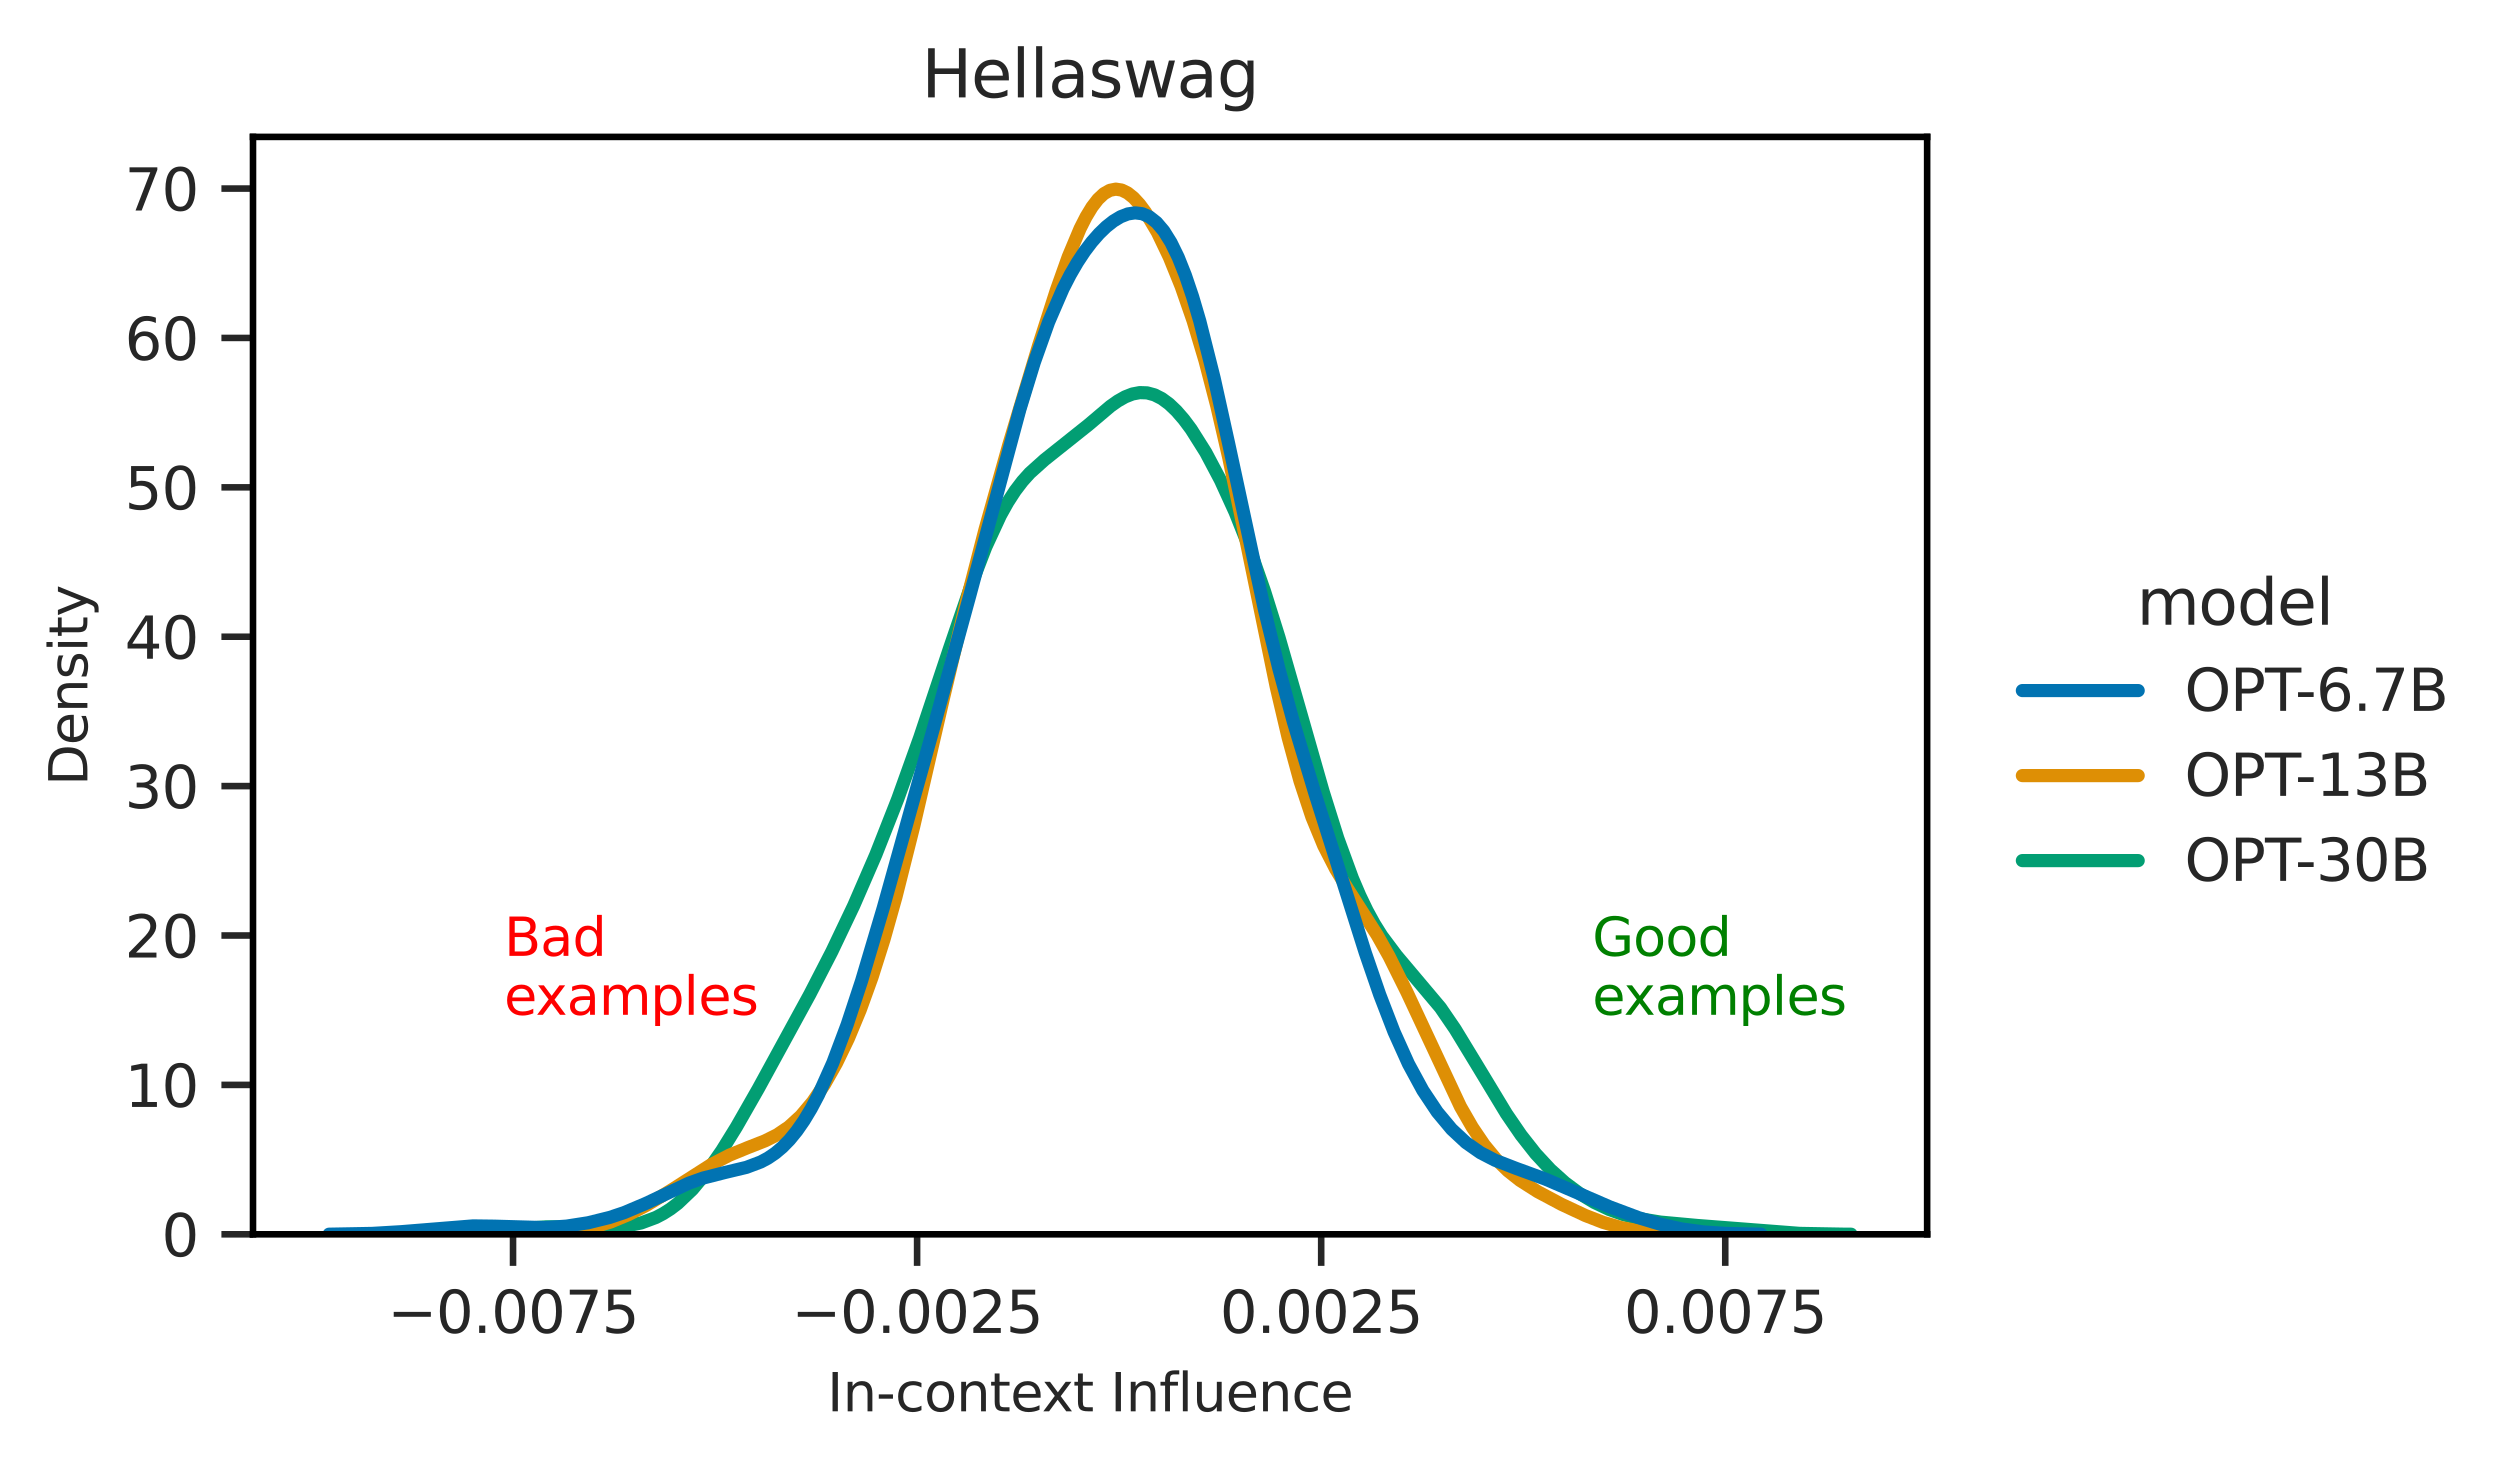<?xml version="1.0" encoding="utf-8" standalone="no"?>
<!DOCTYPE svg PUBLIC "-//W3C//DTD SVG 1.1//EN"
  "http://www.w3.org/Graphics/SVG/1.1/DTD/svg11.dtd">
<svg xmlns:xlink="http://www.w3.org/1999/xlink" width="379.851pt" height="223.298pt" viewBox="0 0 379.851 223.298" xmlns="http://www.w3.org/2000/svg" version="1.1">
 <defs>
  <style type="text/css">*{stroke-linejoin: round; stroke-linecap: butt}</style>
 </defs>
 <g id="figure_1">
  <g id="patch_1">
   <path d="M 0 223.298 
L 379.851 223.298 
L 379.851 0 
L 0 0 
L 0 223.298 
z
" style="fill: none"/>
  </g>
  <g id="axes_1">
   <g id="patch_2">
    <path d="M 38.441 187.538 
L 292.81 187.538 
L 292.81 20.798 
L 38.441 20.798 
L 38.441 187.538 
z
" style="fill: none"/>
   </g>
   <g id="matplotlib.axis_1">
    <g id="xtick_1">
     <g id="line2d_1">
      <defs>
       <path id="mf3aa46a3ef" d="M 0 0 
L 0 4.8 
" style="stroke: #262626"/>
      </defs>
      <g>
       <use xlink:href="#mf3aa46a3ef" x="77.95" y="187.538" style="fill: #262626; stroke: #262626"/>
      </g>
     </g>
     <g id="text_1">
      <!-- −0.0075 -->
      <g style="fill: #262626" transform="translate(58.867 202.525) scale(0.088 -0.088)">
       <defs>
        <path id="DejaVuSans-2212" d="M 678 2272 
L 4684 2272 
L 4684 1741 
L 678 1741 
L 678 2272 
z
" transform="scale(0.016)"/>
        <path id="DejaVuSans-30" d="M 2034 4250 
Q 1547 4250 1301 3770 
Q 1056 3291 1056 2328 
Q 1056 1369 1301 889 
Q 1547 409 2034 409 
Q 2525 409 2770 889 
Q 3016 1369 3016 2328 
Q 3016 3291 2770 3770 
Q 2525 4250 2034 4250 
z
M 2034 4750 
Q 2819 4750 3233 4129 
Q 3647 3509 3647 2328 
Q 3647 1150 3233 529 
Q 2819 -91 2034 -91 
Q 1250 -91 836 529 
Q 422 1150 422 2328 
Q 422 3509 836 4129 
Q 1250 4750 2034 4750 
z
" transform="scale(0.016)"/>
        <path id="DejaVuSans-2e" d="M 684 794 
L 1344 794 
L 1344 0 
L 684 0 
L 684 794 
z
" transform="scale(0.016)"/>
        <path id="DejaVuSans-37" d="M 525 4666 
L 3525 4666 
L 3525 4397 
L 1831 0 
L 1172 0 
L 2766 4134 
L 525 4134 
L 525 4666 
z
" transform="scale(0.016)"/>
        <path id="DejaVuSans-35" d="M 691 4666 
L 3169 4666 
L 3169 4134 
L 1269 4134 
L 1269 2991 
Q 1406 3038 1543 3061 
Q 1681 3084 1819 3084 
Q 2600 3084 3056 2656 
Q 3513 2228 3513 1497 
Q 3513 744 3044 326 
Q 2575 -91 1722 -91 
Q 1428 -91 1123 -41 
Q 819 9 494 109 
L 494 744 
Q 775 591 1075 516 
Q 1375 441 1709 441 
Q 2250 441 2565 725 
Q 2881 1009 2881 1497 
Q 2881 1984 2565 2268 
Q 2250 2553 1709 2553 
Q 1456 2553 1204 2497 
Q 953 2441 691 2322 
L 691 4666 
z
" transform="scale(0.016)"/>
       </defs>
       <use xlink:href="#DejaVuSans-2212"/>
       <use xlink:href="#DejaVuSans-30" x="83.789"/>
       <use xlink:href="#DejaVuSans-2e" x="147.412"/>
       <use xlink:href="#DejaVuSans-30" x="179.199"/>
       <use xlink:href="#DejaVuSans-30" x="242.822"/>
       <use xlink:href="#DejaVuSans-37" x="306.445"/>
       <use xlink:href="#DejaVuSans-35" x="370.068"/>
      </g>
     </g>
    </g>
    <g id="xtick_2">
     <g id="line2d_2">
      <g>
       <use xlink:href="#mf3aa46a3ef" x="139.345" y="187.538" style="fill: #262626; stroke: #262626"/>
      </g>
     </g>
     <g id="text_2">
      <!-- −0.0025 -->
      <g style="fill: #262626" transform="translate(120.262 202.525) scale(0.088 -0.088)">
       <defs>
        <path id="DejaVuSans-32" d="M 1228 531 
L 3431 531 
L 3431 0 
L 469 0 
L 469 531 
Q 828 903 1448 1529 
Q 2069 2156 2228 2338 
Q 2531 2678 2651 2914 
Q 2772 3150 2772 3378 
Q 2772 3750 2511 3984 
Q 2250 4219 1831 4219 
Q 1534 4219 1204 4116 
Q 875 4013 500 3803 
L 500 4441 
Q 881 4594 1212 4672 
Q 1544 4750 1819 4750 
Q 2544 4750 2975 4387 
Q 3406 4025 3406 3419 
Q 3406 3131 3298 2873 
Q 3191 2616 2906 2266 
Q 2828 2175 2409 1742 
Q 1991 1309 1228 531 
z
" transform="scale(0.016)"/>
       </defs>
       <use xlink:href="#DejaVuSans-2212"/>
       <use xlink:href="#DejaVuSans-30" x="83.789"/>
       <use xlink:href="#DejaVuSans-2e" x="147.412"/>
       <use xlink:href="#DejaVuSans-30" x="179.199"/>
       <use xlink:href="#DejaVuSans-30" x="242.822"/>
       <use xlink:href="#DejaVuSans-32" x="306.445"/>
       <use xlink:href="#DejaVuSans-35" x="370.068"/>
      </g>
     </g>
    </g>
    <g id="xtick_3">
     <g id="line2d_3">
      <g>
       <use xlink:href="#mf3aa46a3ef" x="200.741" y="187.538" style="fill: #262626; stroke: #262626"/>
      </g>
     </g>
     <g id="text_3">
      <!-- 0.0025 -->
      <g style="fill: #262626" transform="translate(185.345 202.525) scale(0.088 -0.088)">
       <use xlink:href="#DejaVuSans-30"/>
       <use xlink:href="#DejaVuSans-2e" x="63.623"/>
       <use xlink:href="#DejaVuSans-30" x="95.41"/>
       <use xlink:href="#DejaVuSans-30" x="159.033"/>
       <use xlink:href="#DejaVuSans-32" x="222.656"/>
       <use xlink:href="#DejaVuSans-35" x="286.279"/>
      </g>
     </g>
    </g>
    <g id="xtick_4">
     <g id="line2d_4">
      <g>
       <use xlink:href="#mf3aa46a3ef" x="262.136" y="187.538" style="fill: #262626; stroke: #262626"/>
      </g>
     </g>
     <g id="text_4">
      <!-- 0.0075 -->
      <g style="fill: #262626" transform="translate(246.74 202.525) scale(0.088 -0.088)">
       <use xlink:href="#DejaVuSans-30"/>
       <use xlink:href="#DejaVuSans-2e" x="63.623"/>
       <use xlink:href="#DejaVuSans-30" x="95.41"/>
       <use xlink:href="#DejaVuSans-30" x="159.033"/>
       <use xlink:href="#DejaVuSans-37" x="222.656"/>
       <use xlink:href="#DejaVuSans-35" x="286.279"/>
      </g>
     </g>
    </g>
    <g id="text_5">
     <!-- In-context Influence -->
     <g style="fill: #262626" transform="translate(125.693 214.434) scale(0.08 -0.08)">
      <defs>
       <path id="DejaVuSans-49" d="M 628 4666 
L 1259 4666 
L 1259 0 
L 628 0 
L 628 4666 
z
" transform="scale(0.016)"/>
       <path id="DejaVuSans-6e" d="M 3513 2113 
L 3513 0 
L 2938 0 
L 2938 2094 
Q 2938 2591 2744 2837 
Q 2550 3084 2163 3084 
Q 1697 3084 1428 2787 
Q 1159 2491 1159 1978 
L 1159 0 
L 581 0 
L 581 3500 
L 1159 3500 
L 1159 2956 
Q 1366 3272 1645 3428 
Q 1925 3584 2291 3584 
Q 2894 3584 3203 3211 
Q 3513 2838 3513 2113 
z
" transform="scale(0.016)"/>
       <path id="DejaVuSans-2d" d="M 313 2009 
L 1997 2009 
L 1997 1497 
L 313 1497 
L 313 2009 
z
" transform="scale(0.016)"/>
       <path id="DejaVuSans-63" d="M 3122 3366 
L 3122 2828 
Q 2878 2963 2633 3030 
Q 2388 3097 2138 3097 
Q 1578 3097 1268 2742 
Q 959 2388 959 1747 
Q 959 1106 1268 751 
Q 1578 397 2138 397 
Q 2388 397 2633 464 
Q 2878 531 3122 666 
L 3122 134 
Q 2881 22 2623 -34 
Q 2366 -91 2075 -91 
Q 1284 -91 818 406 
Q 353 903 353 1747 
Q 353 2603 823 3093 
Q 1294 3584 2113 3584 
Q 2378 3584 2631 3529 
Q 2884 3475 3122 3366 
z
" transform="scale(0.016)"/>
       <path id="DejaVuSans-6f" d="M 1959 3097 
Q 1497 3097 1228 2736 
Q 959 2375 959 1747 
Q 959 1119 1226 758 
Q 1494 397 1959 397 
Q 2419 397 2687 759 
Q 2956 1122 2956 1747 
Q 2956 2369 2687 2733 
Q 2419 3097 1959 3097 
z
M 1959 3584 
Q 2709 3584 3137 3096 
Q 3566 2609 3566 1747 
Q 3566 888 3137 398 
Q 2709 -91 1959 -91 
Q 1206 -91 779 398 
Q 353 888 353 1747 
Q 353 2609 779 3096 
Q 1206 3584 1959 3584 
z
" transform="scale(0.016)"/>
       <path id="DejaVuSans-74" d="M 1172 4494 
L 1172 3500 
L 2356 3500 
L 2356 3053 
L 1172 3053 
L 1172 1153 
Q 1172 725 1289 603 
Q 1406 481 1766 481 
L 2356 481 
L 2356 0 
L 1766 0 
Q 1100 0 847 248 
Q 594 497 594 1153 
L 594 3053 
L 172 3053 
L 172 3500 
L 594 3500 
L 594 4494 
L 1172 4494 
z
" transform="scale(0.016)"/>
       <path id="DejaVuSans-65" d="M 3597 1894 
L 3597 1613 
L 953 1613 
Q 991 1019 1311 708 
Q 1631 397 2203 397 
Q 2534 397 2845 478 
Q 3156 559 3463 722 
L 3463 178 
Q 3153 47 2828 -22 
Q 2503 -91 2169 -91 
Q 1331 -91 842 396 
Q 353 884 353 1716 
Q 353 2575 817 3079 
Q 1281 3584 2069 3584 
Q 2775 3584 3186 3129 
Q 3597 2675 3597 1894 
z
M 3022 2063 
Q 3016 2534 2758 2815 
Q 2500 3097 2075 3097 
Q 1594 3097 1305 2825 
Q 1016 2553 972 2059 
L 3022 2063 
z
" transform="scale(0.016)"/>
       <path id="DejaVuSans-78" d="M 3513 3500 
L 2247 1797 
L 3578 0 
L 2900 0 
L 1881 1375 
L 863 0 
L 184 0 
L 1544 1831 
L 300 3500 
L 978 3500 
L 1906 2253 
L 2834 3500 
L 3513 3500 
z
" transform="scale(0.016)"/>
       <path id="DejaVuSans-20" transform="scale(0.016)"/>
       <path id="DejaVuSans-66" d="M 2375 4863 
L 2375 4384 
L 1825 4384 
Q 1516 4384 1395 4259 
Q 1275 4134 1275 3809 
L 1275 3500 
L 2222 3500 
L 2222 3053 
L 1275 3053 
L 1275 0 
L 697 0 
L 697 3053 
L 147 3053 
L 147 3500 
L 697 3500 
L 697 3744 
Q 697 4328 969 4595 
Q 1241 4863 1831 4863 
L 2375 4863 
z
" transform="scale(0.016)"/>
       <path id="DejaVuSans-6c" d="M 603 4863 
L 1178 4863 
L 1178 0 
L 603 0 
L 603 4863 
z
" transform="scale(0.016)"/>
       <path id="DejaVuSans-75" d="M 544 1381 
L 544 3500 
L 1119 3500 
L 1119 1403 
Q 1119 906 1312 657 
Q 1506 409 1894 409 
Q 2359 409 2629 706 
Q 2900 1003 2900 1516 
L 2900 3500 
L 3475 3500 
L 3475 0 
L 2900 0 
L 2900 538 
Q 2691 219 2414 64 
Q 2138 -91 1772 -91 
Q 1169 -91 856 284 
Q 544 659 544 1381 
z
M 1991 3584 
L 1991 3584 
z
" transform="scale(0.016)"/>
      </defs>
      <use xlink:href="#DejaVuSans-49"/>
      <use xlink:href="#DejaVuSans-6e" x="29.492"/>
      <use xlink:href="#DejaVuSans-2d" x="92.871"/>
      <use xlink:href="#DejaVuSans-63" x="128.955"/>
      <use xlink:href="#DejaVuSans-6f" x="183.936"/>
      <use xlink:href="#DejaVuSans-6e" x="245.117"/>
      <use xlink:href="#DejaVuSans-74" x="308.496"/>
      <use xlink:href="#DejaVuSans-65" x="347.705"/>
      <use xlink:href="#DejaVuSans-78" x="407.479"/>
      <use xlink:href="#DejaVuSans-74" x="466.658"/>
      <use xlink:href="#DejaVuSans-20" x="505.867"/>
      <use xlink:href="#DejaVuSans-49" x="537.654"/>
      <use xlink:href="#DejaVuSans-6e" x="567.146"/>
      <use xlink:href="#DejaVuSans-66" x="630.525"/>
      <use xlink:href="#DejaVuSans-6c" x="665.73"/>
      <use xlink:href="#DejaVuSans-75" x="693.514"/>
      <use xlink:href="#DejaVuSans-65" x="756.893"/>
      <use xlink:href="#DejaVuSans-6e" x="818.416"/>
      <use xlink:href="#DejaVuSans-63" x="881.795"/>
      <use xlink:href="#DejaVuSans-65" x="936.775"/>
     </g>
    </g>
   </g>
   <g id="matplotlib.axis_2">
    <g id="ytick_1">
     <g id="line2d_5">
      <defs>
       <path id="m694f3768aa" d="M 0 0 
L -4.8 0 
" style="stroke: #262626"/>
      </defs>
      <g>
       <use xlink:href="#m694f3768aa" x="38.441" y="187.538" style="fill: #262626; stroke: #262626"/>
      </g>
     </g>
     <g id="text_6">
      <!-- 0 -->
      <g style="fill: #262626" transform="translate(24.541 190.882) scale(0.088 -0.088)">
       <use xlink:href="#DejaVuSans-30"/>
      </g>
     </g>
    </g>
    <g id="ytick_2">
     <g id="line2d_6">
      <g>
       <use xlink:href="#m694f3768aa" x="38.441" y="164.84" style="fill: #262626; stroke: #262626"/>
      </g>
     </g>
     <g id="text_7">
      <!-- 10 -->
      <g style="fill: #262626" transform="translate(18.942 168.183) scale(0.088 -0.088)">
       <defs>
        <path id="DejaVuSans-31" d="M 794 531 
L 1825 531 
L 1825 4091 
L 703 3866 
L 703 4441 
L 1819 4666 
L 2450 4666 
L 2450 531 
L 3481 531 
L 3481 0 
L 794 0 
L 794 531 
z
" transform="scale(0.016)"/>
       </defs>
       <use xlink:href="#DejaVuSans-31"/>
       <use xlink:href="#DejaVuSans-30" x="63.623"/>
      </g>
     </g>
    </g>
    <g id="ytick_3">
     <g id="line2d_7">
      <g>
       <use xlink:href="#m694f3768aa" x="38.441" y="142.141" style="fill: #262626; stroke: #262626"/>
      </g>
     </g>
     <g id="text_8">
      <!-- 20 -->
      <g style="fill: #262626" transform="translate(18.942 145.485) scale(0.088 -0.088)">
       <use xlink:href="#DejaVuSans-32"/>
       <use xlink:href="#DejaVuSans-30" x="63.623"/>
      </g>
     </g>
    </g>
    <g id="ytick_4">
     <g id="line2d_8">
      <g>
       <use xlink:href="#m694f3768aa" x="38.441" y="119.443" style="fill: #262626; stroke: #262626"/>
      </g>
     </g>
     <g id="text_9">
      <!-- 30 -->
      <g style="fill: #262626" transform="translate(18.942 122.786) scale(0.088 -0.088)">
       <defs>
        <path id="DejaVuSans-33" d="M 2597 2516 
Q 3050 2419 3304 2112 
Q 3559 1806 3559 1356 
Q 3559 666 3084 287 
Q 2609 -91 1734 -91 
Q 1441 -91 1130 -33 
Q 819 25 488 141 
L 488 750 
Q 750 597 1062 519 
Q 1375 441 1716 441 
Q 2309 441 2620 675 
Q 2931 909 2931 1356 
Q 2931 1769 2642 2001 
Q 2353 2234 1838 2234 
L 1294 2234 
L 1294 2753 
L 1863 2753 
Q 2328 2753 2575 2939 
Q 2822 3125 2822 3475 
Q 2822 3834 2567 4026 
Q 2313 4219 1838 4219 
Q 1578 4219 1281 4162 
Q 984 4106 628 3988 
L 628 4550 
Q 988 4650 1302 4700 
Q 1616 4750 1894 4750 
Q 2613 4750 3031 4423 
Q 3450 4097 3450 3541 
Q 3450 3153 3228 2886 
Q 3006 2619 2597 2516 
z
" transform="scale(0.016)"/>
       </defs>
       <use xlink:href="#DejaVuSans-33"/>
       <use xlink:href="#DejaVuSans-30" x="63.623"/>
      </g>
     </g>
    </g>
    <g id="ytick_5">
     <g id="line2d_9">
      <g>
       <use xlink:href="#m694f3768aa" x="38.441" y="96.744" style="fill: #262626; stroke: #262626"/>
      </g>
     </g>
     <g id="text_10">
      <!-- 40 -->
      <g style="fill: #262626" transform="translate(18.942 100.087) scale(0.088 -0.088)">
       <defs>
        <path id="DejaVuSans-34" d="M 2419 4116 
L 825 1625 
L 2419 1625 
L 2419 4116 
z
M 2253 4666 
L 3047 4666 
L 3047 1625 
L 3713 1625 
L 3713 1100 
L 3047 1100 
L 3047 0 
L 2419 0 
L 2419 1100 
L 313 1100 
L 313 1709 
L 2253 4666 
z
" transform="scale(0.016)"/>
       </defs>
       <use xlink:href="#DejaVuSans-34"/>
       <use xlink:href="#DejaVuSans-30" x="63.623"/>
      </g>
     </g>
    </g>
    <g id="ytick_6">
     <g id="line2d_10">
      <g>
       <use xlink:href="#m694f3768aa" x="38.441" y="74.045" style="fill: #262626; stroke: #262626"/>
      </g>
     </g>
     <g id="text_11">
      <!-- 50 -->
      <g style="fill: #262626" transform="translate(18.942 77.389) scale(0.088 -0.088)">
       <use xlink:href="#DejaVuSans-35"/>
       <use xlink:href="#DejaVuSans-30" x="63.623"/>
      </g>
     </g>
    </g>
    <g id="ytick_7">
     <g id="line2d_11">
      <g>
       <use xlink:href="#m694f3768aa" x="38.441" y="51.347" style="fill: #262626; stroke: #262626"/>
      </g>
     </g>
     <g id="text_12">
      <!-- 60 -->
      <g style="fill: #262626" transform="translate(18.942 54.69) scale(0.088 -0.088)">
       <defs>
        <path id="DejaVuSans-36" d="M 2113 2584 
Q 1688 2584 1439 2293 
Q 1191 2003 1191 1497 
Q 1191 994 1439 701 
Q 1688 409 2113 409 
Q 2538 409 2786 701 
Q 3034 994 3034 1497 
Q 3034 2003 2786 2293 
Q 2538 2584 2113 2584 
z
M 3366 4563 
L 3366 3988 
Q 3128 4100 2886 4159 
Q 2644 4219 2406 4219 
Q 1781 4219 1451 3797 
Q 1122 3375 1075 2522 
Q 1259 2794 1537 2939 
Q 1816 3084 2150 3084 
Q 2853 3084 3261 2657 
Q 3669 2231 3669 1497 
Q 3669 778 3244 343 
Q 2819 -91 2113 -91 
Q 1303 -91 875 529 
Q 447 1150 447 2328 
Q 447 3434 972 4092 
Q 1497 4750 2381 4750 
Q 2619 4750 2861 4703 
Q 3103 4656 3366 4563 
z
" transform="scale(0.016)"/>
       </defs>
       <use xlink:href="#DejaVuSans-36"/>
       <use xlink:href="#DejaVuSans-30" x="63.623"/>
      </g>
     </g>
    </g>
    <g id="ytick_8">
     <g id="line2d_12">
      <g>
       <use xlink:href="#m694f3768aa" x="38.441" y="28.648" style="fill: #262626; stroke: #262626"/>
      </g>
     </g>
     <g id="text_13">
      <!-- 70 -->
      <g style="fill: #262626" transform="translate(18.942 31.991) scale(0.088 -0.088)">
       <use xlink:href="#DejaVuSans-37"/>
       <use xlink:href="#DejaVuSans-30" x="63.623"/>
      </g>
     </g>
    </g>
    <g id="text_14">
     <!-- Density -->
     <g style="fill: #262626" transform="translate(13.279 119.375) rotate(-90) scale(0.08 -0.08)">
      <defs>
       <path id="DejaVuSans-44" d="M 1259 4147 
L 1259 519 
L 2022 519 
Q 2988 519 3436 956 
Q 3884 1394 3884 2338 
Q 3884 3275 3436 3711 
Q 2988 4147 2022 4147 
L 1259 4147 
z
M 628 4666 
L 1925 4666 
Q 3281 4666 3915 4102 
Q 4550 3538 4550 2338 
Q 4550 1131 3912 565 
Q 3275 0 1925 0 
L 628 0 
L 628 4666 
z
" transform="scale(0.016)"/>
       <path id="DejaVuSans-73" d="M 2834 3397 
L 2834 2853 
Q 2591 2978 2328 3040 
Q 2066 3103 1784 3103 
Q 1356 3103 1142 2972 
Q 928 2841 928 2578 
Q 928 2378 1081 2264 
Q 1234 2150 1697 2047 
L 1894 2003 
Q 2506 1872 2764 1633 
Q 3022 1394 3022 966 
Q 3022 478 2636 193 
Q 2250 -91 1575 -91 
Q 1294 -91 989 -36 
Q 684 19 347 128 
L 347 722 
Q 666 556 975 473 
Q 1284 391 1588 391 
Q 1994 391 2212 530 
Q 2431 669 2431 922 
Q 2431 1156 2273 1281 
Q 2116 1406 1581 1522 
L 1381 1569 
Q 847 1681 609 1914 
Q 372 2147 372 2553 
Q 372 3047 722 3315 
Q 1072 3584 1716 3584 
Q 2034 3584 2315 3537 
Q 2597 3491 2834 3397 
z
" transform="scale(0.016)"/>
       <path id="DejaVuSans-69" d="M 603 3500 
L 1178 3500 
L 1178 0 
L 603 0 
L 603 3500 
z
M 603 4863 
L 1178 4863 
L 1178 4134 
L 603 4134 
L 603 4863 
z
" transform="scale(0.016)"/>
       <path id="DejaVuSans-79" d="M 2059 -325 
Q 1816 -950 1584 -1140 
Q 1353 -1331 966 -1331 
L 506 -1331 
L 506 -850 
L 844 -850 
Q 1081 -850 1212 -737 
Q 1344 -625 1503 -206 
L 1606 56 
L 191 3500 
L 800 3500 
L 1894 763 
L 2988 3500 
L 3597 3500 
L 2059 -325 
z
" transform="scale(0.016)"/>
      </defs>
      <use xlink:href="#DejaVuSans-44"/>
      <use xlink:href="#DejaVuSans-65" x="77.002"/>
      <use xlink:href="#DejaVuSans-6e" x="138.525"/>
      <use xlink:href="#DejaVuSans-73" x="201.904"/>
      <use xlink:href="#DejaVuSans-69" x="254.004"/>
      <use xlink:href="#DejaVuSans-74" x="281.787"/>
      <use xlink:href="#DejaVuSans-79" x="320.996"/>
     </g>
    </g>
   </g>
   <g id="line2d_13">
    <path d="M 59.537 187.526 
L 67.336 187.4 
L 72.907 187.097 
L 82.934 186.408 
L 87.391 186.421 
L 92.961 186.47 
L 95.189 186.276 
L 97.418 185.817 
L 99.646 184.988 
L 100.76 184.403 
L 101.874 183.691 
L 102.988 182.842 
L 105.217 180.717 
L 107.445 178.024 
L 109.673 174.82 
L 111.901 171.216 
L 115.244 165.361 
L 123.043 151.08 
L 126.385 144.593 
L 129.727 137.573 
L 133.07 129.866 
L 136.412 121.373 
L 139.754 112.053 
L 144.211 98.692 
L 147.553 88.898 
L 149.782 83.113 
L 152.01 78.295 
L 153.124 76.3 
L 154.238 74.582 
L 155.352 73.119 
L 156.466 71.878 
L 158.695 69.875 
L 165.379 64.55 
L 168.722 61.72 
L 169.836 60.934 
L 170.95 60.302 
L 172.064 59.864 
L 173.178 59.653 
L 174.292 59.692 
L 175.406 59.993 
L 176.521 60.556 
L 177.635 61.374 
L 178.749 62.435 
L 179.863 63.72 
L 180.977 65.211 
L 183.205 68.746 
L 185.434 72.952 
L 187.662 77.824 
L 189.89 83.419 
L 192.118 89.79 
L 194.346 96.904 
L 197.689 108.551 
L 201.031 120.26 
L 203.259 127.357 
L 205.488 133.451 
L 206.602 136.06 
L 207.716 138.372 
L 208.83 140.403 
L 209.944 142.183 
L 212.172 145.162 
L 218.857 153.098 
L 221.085 156.355 
L 224.428 161.85 
L 228.884 169.218 
L 231.113 172.472 
L 233.341 175.304 
L 235.569 177.706 
L 237.797 179.709 
L 240.026 181.361 
L 242.254 182.701 
L 244.482 183.758 
L 246.71 184.56 
L 248.939 185.137 
L 252.281 185.684 
L 257.852 186.196 
L 273.449 187.4 
L 280.134 187.52 
L 281.248 187.526 
L 281.248 187.526 
" clip-path="url(#p53dc5e69a5)" style="fill: none; stroke: #029e73; stroke-width: 2; stroke-linecap: round"/>
   </g>
   <g id="line2d_14">
    <path d="M 78.333 187.516 
L 83.751 187.361 
L 87.363 187.006 
L 90.071 186.483 
L 92.78 185.67 
L 95.489 184.547 
L 98.198 183.142 
L 101.81 180.943 
L 108.13 176.911 
L 110.839 175.511 
L 113.548 174.397 
L 116.257 173.332 
L 118.063 172.431 
L 119.869 171.211 
L 121.675 169.559 
L 123.48 167.411 
L 125.286 164.741 
L 127.092 161.541 
L 128.898 157.79 
L 130.704 153.444 
L 132.51 148.44 
L 134.316 142.731 
L 136.122 136.317 
L 138.831 125.556 
L 143.345 106.082 
L 146.957 90.929 
L 149.666 80.445 
L 153.278 67.578 
L 157.793 52.538 
L 160.501 44.094 
L 162.307 39.028 
L 164.113 34.723 
L 165.016 32.945 
L 165.919 31.456 
L 166.822 30.28 
L 167.725 29.432 
L 168.628 28.919 
L 169.531 28.738 
L 170.434 28.878 
L 171.337 29.323 
L 172.24 30.05 
L 173.143 31.034 
L 174.046 32.25 
L 175.852 35.294 
L 177.657 39.057 
L 179.463 43.51 
L 181.269 48.709 
L 183.075 54.749 
L 184.881 61.69 
L 186.687 69.5 
L 189.396 82.447 
L 193.91 104.356 
L 195.716 112.048 
L 197.522 118.671 
L 199.328 124.133 
L 201.134 128.515 
L 202.94 132.043 
L 204.746 135.028 
L 209.261 142.105 
L 211.067 145.325 
L 213.775 150.767 
L 221.902 168.144 
L 223.708 171.285 
L 225.514 173.951 
L 227.32 176.142 
L 229.126 177.908 
L 230.931 179.336 
L 233.64 181.061 
L 237.252 182.985 
L 240.864 184.677 
L 243.573 185.727 
L 246.282 186.511 
L 248.99 187.021 
L 251.699 187.309 
L 255.311 187.475 
L 258.02 187.518 
L 258.02 187.518 
" clip-path="url(#p53dc5e69a5)" style="fill: none; stroke: #de8f05; stroke-width: 2; stroke-linecap: round"/>
   </g>
   <g id="line2d_15">
    <path d="M 50.003 187.525 
L 56.563 187.404 
L 60.936 187.145 
L 71.869 186.263 
L 75.149 186.305 
L 82.803 186.523 
L 86.083 186.297 
L 89.363 185.787 
L 92.643 184.977 
L 94.829 184.247 
L 98.109 182.859 
L 104.669 179.766 
L 106.856 178.987 
L 110.136 178.152 
L 113.416 177.368 
L 115.603 176.543 
L 116.696 175.955 
L 117.789 175.212 
L 118.883 174.292 
L 119.976 173.17 
L 121.069 171.83 
L 122.163 170.256 
L 123.256 168.438 
L 124.349 166.371 
L 126.536 161.489 
L 128.723 155.665 
L 130.909 149.031 
L 134.189 137.995 
L 141.842 110.605 
L 147.309 90.642 
L 154.962 62.181 
L 157.149 55.057 
L 159.336 48.913 
L 161.522 43.859 
L 162.616 41.732 
L 163.709 39.852 
L 164.802 38.199 
L 165.896 36.756 
L 166.989 35.509 
L 168.082 34.452 
L 169.176 33.589 
L 170.269 32.932 
L 171.362 32.505 
L 172.456 32.339 
L 173.549 32.472 
L 174.642 32.948 
L 175.736 33.809 
L 176.829 35.098 
L 177.922 36.85 
L 179.016 39.091 
L 180.109 41.832 
L 181.202 45.071 
L 182.296 48.786 
L 184.482 57.464 
L 186.669 67.34 
L 192.136 92.688 
L 194.322 101.638 
L 196.509 109.667 
L 199.789 120.55 
L 207.442 144.763 
L 209.629 151.121 
L 211.816 156.793 
L 214.002 161.647 
L 216.189 165.677 
L 218.376 168.956 
L 220.562 171.574 
L 222.749 173.608 
L 224.936 175.139 
L 227.122 176.273 
L 230.402 177.542 
L 234.776 179.14 
L 239.149 181.014 
L 244.615 183.383 
L 248.989 185.022 
L 252.269 186.013 
L 255.549 186.734 
L 258.829 187.177 
L 262.109 187.402 
L 267.575 187.521 
L 267.575 187.521 
" clip-path="url(#p53dc5e69a5)" style="fill: none; stroke: #0173b2; stroke-width: 2; stroke-linecap: round"/>
   </g>
   <g id="patch_3">
    <path d="M 38.441 187.538 
L 38.441 20.798 
" style="fill: none; stroke: #000000; stroke-linejoin: miter; stroke-linecap: square"/>
   </g>
   <g id="patch_4">
    <path d="M 292.81 187.538 
L 292.81 20.798 
" style="fill: none; stroke: #000000; stroke-linejoin: miter; stroke-linecap: square"/>
   </g>
   <g id="patch_5">
    <path d="M 38.441 187.538 
L 292.81 187.538 
" style="fill: none; stroke: #000000; stroke-linejoin: miter; stroke-linecap: square"/>
   </g>
   <g id="patch_6">
    <path d="M 38.441 20.798 
L 292.81 20.798 
" style="fill: none; stroke: #000000; stroke-linejoin: miter; stroke-linecap: square"/>
   </g>
   <g id="text_15">
    <!-- Bad -->
    <g style="fill: #ff0000" transform="translate(76.596 145.232) scale(0.08 -0.08)">
     <defs>
      <path id="DejaVuSans-42" d="M 1259 2228 
L 1259 519 
L 2272 519 
Q 2781 519 3026 730 
Q 3272 941 3272 1375 
Q 3272 1813 3026 2020 
Q 2781 2228 2272 2228 
L 1259 2228 
z
M 1259 4147 
L 1259 2741 
L 2194 2741 
Q 2656 2741 2882 2914 
Q 3109 3088 3109 3444 
Q 3109 3797 2882 3972 
Q 2656 4147 2194 4147 
L 1259 4147 
z
M 628 4666 
L 2241 4666 
Q 2963 4666 3353 4366 
Q 3744 4066 3744 3513 
Q 3744 3084 3544 2831 
Q 3344 2578 2956 2516 
Q 3422 2416 3680 2098 
Q 3938 1781 3938 1306 
Q 3938 681 3513 340 
Q 3088 0 2303 0 
L 628 0 
L 628 4666 
z
" transform="scale(0.016)"/>
      <path id="DejaVuSans-61" d="M 2194 1759 
Q 1497 1759 1228 1600 
Q 959 1441 959 1056 
Q 959 750 1161 570 
Q 1363 391 1709 391 
Q 2188 391 2477 730 
Q 2766 1069 2766 1631 
L 2766 1759 
L 2194 1759 
z
M 3341 1997 
L 3341 0 
L 2766 0 
L 2766 531 
Q 2569 213 2275 61 
Q 1981 -91 1556 -91 
Q 1019 -91 701 211 
Q 384 513 384 1019 
Q 384 1609 779 1909 
Q 1175 2209 1959 2209 
L 2766 2209 
L 2766 2266 
Q 2766 2663 2505 2880 
Q 2244 3097 1772 3097 
Q 1472 3097 1187 3025 
Q 903 2953 641 2809 
L 641 3341 
Q 956 3463 1253 3523 
Q 1550 3584 1831 3584 
Q 2591 3584 2966 3190 
Q 3341 2797 3341 1997 
z
" transform="scale(0.016)"/>
      <path id="DejaVuSans-64" d="M 2906 2969 
L 2906 4863 
L 3481 4863 
L 3481 0 
L 2906 0 
L 2906 525 
Q 2725 213 2448 61 
Q 2172 -91 1784 -91 
Q 1150 -91 751 415 
Q 353 922 353 1747 
Q 353 2572 751 3078 
Q 1150 3584 1784 3584 
Q 2172 3584 2448 3432 
Q 2725 3281 2906 2969 
z
M 947 1747 
Q 947 1113 1208 752 
Q 1469 391 1925 391 
Q 2381 391 2643 752 
Q 2906 1113 2906 1747 
Q 2906 2381 2643 2742 
Q 2381 3103 1925 3103 
Q 1469 3103 1208 2742 
Q 947 2381 947 1747 
z
" transform="scale(0.016)"/>
     </defs>
     <use xlink:href="#DejaVuSans-42"/>
     <use xlink:href="#DejaVuSans-61" x="68.604"/>
     <use xlink:href="#DejaVuSans-64" x="129.883"/>
    </g>
    <!-- examples -->
    <g style="fill: #ff0000" transform="translate(76.596 154.19) scale(0.08 -0.08)">
     <defs>
      <path id="DejaVuSans-6d" d="M 3328 2828 
Q 3544 3216 3844 3400 
Q 4144 3584 4550 3584 
Q 5097 3584 5394 3201 
Q 5691 2819 5691 2113 
L 5691 0 
L 5113 0 
L 5113 2094 
Q 5113 2597 4934 2840 
Q 4756 3084 4391 3084 
Q 3944 3084 3684 2787 
Q 3425 2491 3425 1978 
L 3425 0 
L 2847 0 
L 2847 2094 
Q 2847 2600 2669 2842 
Q 2491 3084 2119 3084 
Q 1678 3084 1418 2786 
Q 1159 2488 1159 1978 
L 1159 0 
L 581 0 
L 581 3500 
L 1159 3500 
L 1159 2956 
Q 1356 3278 1631 3431 
Q 1906 3584 2284 3584 
Q 2666 3584 2933 3390 
Q 3200 3197 3328 2828 
z
" transform="scale(0.016)"/>
      <path id="DejaVuSans-70" d="M 1159 525 
L 1159 -1331 
L 581 -1331 
L 581 3500 
L 1159 3500 
L 1159 2969 
Q 1341 3281 1617 3432 
Q 1894 3584 2278 3584 
Q 2916 3584 3314 3078 
Q 3713 2572 3713 1747 
Q 3713 922 3314 415 
Q 2916 -91 2278 -91 
Q 1894 -91 1617 61 
Q 1341 213 1159 525 
z
M 3116 1747 
Q 3116 2381 2855 2742 
Q 2594 3103 2138 3103 
Q 1681 3103 1420 2742 
Q 1159 2381 1159 1747 
Q 1159 1113 1420 752 
Q 1681 391 2138 391 
Q 2594 391 2855 752 
Q 3116 1113 3116 1747 
z
" transform="scale(0.016)"/>
     </defs>
     <use xlink:href="#DejaVuSans-65"/>
     <use xlink:href="#DejaVuSans-78" x="59.773"/>
     <use xlink:href="#DejaVuSans-61" x="118.953"/>
     <use xlink:href="#DejaVuSans-6d" x="180.232"/>
     <use xlink:href="#DejaVuSans-70" x="277.645"/>
     <use xlink:href="#DejaVuSans-6c" x="341.121"/>
     <use xlink:href="#DejaVuSans-65" x="368.904"/>
     <use xlink:href="#DejaVuSans-73" x="430.428"/>
    </g>
   </g>
   <g id="text_16">
    <!-- Good -->
    <g style="fill: #008000" transform="translate(241.936 145.232) scale(0.08 -0.08)">
     <defs>
      <path id="DejaVuSans-47" d="M 3809 666 
L 3809 1919 
L 2778 1919 
L 2778 2438 
L 4434 2438 
L 4434 434 
Q 4069 175 3628 42 
Q 3188 -91 2688 -91 
Q 1594 -91 976 548 
Q 359 1188 359 2328 
Q 359 3472 976 4111 
Q 1594 4750 2688 4750 
Q 3144 4750 3555 4637 
Q 3966 4525 4313 4306 
L 4313 3634 
Q 3963 3931 3569 4081 
Q 3175 4231 2741 4231 
Q 1884 4231 1454 3753 
Q 1025 3275 1025 2328 
Q 1025 1384 1454 906 
Q 1884 428 2741 428 
Q 3075 428 3337 486 
Q 3600 544 3809 666 
z
" transform="scale(0.016)"/>
     </defs>
     <use xlink:href="#DejaVuSans-47"/>
     <use xlink:href="#DejaVuSans-6f" x="77.49"/>
     <use xlink:href="#DejaVuSans-6f" x="138.672"/>
     <use xlink:href="#DejaVuSans-64" x="199.854"/>
    </g>
    <!-- examples -->
    <g style="fill: #008000" transform="translate(241.936 154.19) scale(0.08 -0.08)">
     <use xlink:href="#DejaVuSans-65"/>
     <use xlink:href="#DejaVuSans-78" x="59.773"/>
     <use xlink:href="#DejaVuSans-61" x="118.953"/>
     <use xlink:href="#DejaVuSans-6d" x="180.232"/>
     <use xlink:href="#DejaVuSans-70" x="277.645"/>
     <use xlink:href="#DejaVuSans-6c" x="341.121"/>
     <use xlink:href="#DejaVuSans-65" x="368.904"/>
     <use xlink:href="#DejaVuSans-73" x="430.428"/>
    </g>
   </g>
   <g id="text_17">
    <!-- Hellaswag -->
    <g style="fill: #262626" transform="translate(140.015 14.798) scale(0.1 -0.1)">
     <defs>
      <path id="DejaVuSans-48" d="M 628 4666 
L 1259 4666 
L 1259 2753 
L 3553 2753 
L 3553 4666 
L 4184 4666 
L 4184 0 
L 3553 0 
L 3553 2222 
L 1259 2222 
L 1259 0 
L 628 0 
L 628 4666 
z
" transform="scale(0.016)"/>
      <path id="DejaVuSans-77" d="M 269 3500 
L 844 3500 
L 1563 769 
L 2278 3500 
L 2956 3500 
L 3675 769 
L 4391 3500 
L 4966 3500 
L 4050 0 
L 3372 0 
L 2619 2869 
L 1863 0 
L 1184 0 
L 269 3500 
z
" transform="scale(0.016)"/>
      <path id="DejaVuSans-67" d="M 2906 1791 
Q 2906 2416 2648 2759 
Q 2391 3103 1925 3103 
Q 1463 3103 1205 2759 
Q 947 2416 947 1791 
Q 947 1169 1205 825 
Q 1463 481 1925 481 
Q 2391 481 2648 825 
Q 2906 1169 2906 1791 
z
M 3481 434 
Q 3481 -459 3084 -895 
Q 2688 -1331 1869 -1331 
Q 1566 -1331 1297 -1286 
Q 1028 -1241 775 -1147 
L 775 -588 
Q 1028 -725 1275 -790 
Q 1522 -856 1778 -856 
Q 2344 -856 2625 -561 
Q 2906 -266 2906 331 
L 2906 616 
Q 2728 306 2450 153 
Q 2172 0 1784 0 
Q 1141 0 747 490 
Q 353 981 353 1791 
Q 353 2603 747 3093 
Q 1141 3584 1784 3584 
Q 2172 3584 2450 3431 
Q 2728 3278 2906 2969 
L 2906 3500 
L 3481 3500 
L 3481 434 
z
" transform="scale(0.016)"/>
     </defs>
     <use xlink:href="#DejaVuSans-48"/>
     <use xlink:href="#DejaVuSans-65" x="75.195"/>
     <use xlink:href="#DejaVuSans-6c" x="136.719"/>
     <use xlink:href="#DejaVuSans-6c" x="164.502"/>
     <use xlink:href="#DejaVuSans-61" x="192.285"/>
     <use xlink:href="#DejaVuSans-73" x="253.564"/>
     <use xlink:href="#DejaVuSans-77" x="305.664"/>
     <use xlink:href="#DejaVuSans-61" x="387.451"/>
     <use xlink:href="#DejaVuSans-67" x="448.73"/>
    </g>
   </g>
  </g>
  <g id="legend_1">
   <g id="text_18">
    <!-- model -->
    <g style="fill: #262626" transform="translate(324.658 94.923) scale(0.096 -0.096)">
     <use xlink:href="#DejaVuSans-6d"/>
     <use xlink:href="#DejaVuSans-6f" x="97.412"/>
     <use xlink:href="#DejaVuSans-64" x="158.594"/>
     <use xlink:href="#DejaVuSans-65" x="222.07"/>
     <use xlink:href="#DejaVuSans-6c" x="283.594"/>
    </g>
   </g>
   <g id="line2d_16">
    <path d="M 307.278 104.926 
L 316.078 104.926 
L 324.878 104.926 
" style="fill: none; stroke: #0173b2; stroke-width: 2; stroke-linecap: round"/>
   </g>
   <g id="text_19">
    <!-- OPT-6.7B -->
    <g style="fill: #262626" transform="translate(331.918 108.006) scale(0.088 -0.088)">
     <defs>
      <path id="DejaVuSans-4f" d="M 2522 4238 
Q 1834 4238 1429 3725 
Q 1025 3213 1025 2328 
Q 1025 1447 1429 934 
Q 1834 422 2522 422 
Q 3209 422 3611 934 
Q 4013 1447 4013 2328 
Q 4013 3213 3611 3725 
Q 3209 4238 2522 4238 
z
M 2522 4750 
Q 3503 4750 4090 4092 
Q 4678 3434 4678 2328 
Q 4678 1225 4090 567 
Q 3503 -91 2522 -91 
Q 1538 -91 948 565 
Q 359 1222 359 2328 
Q 359 3434 948 4092 
Q 1538 4750 2522 4750 
z
" transform="scale(0.016)"/>
      <path id="DejaVuSans-50" d="M 1259 4147 
L 1259 2394 
L 2053 2394 
Q 2494 2394 2734 2622 
Q 2975 2850 2975 3272 
Q 2975 3691 2734 3919 
Q 2494 4147 2053 4147 
L 1259 4147 
z
M 628 4666 
L 2053 4666 
Q 2838 4666 3239 4311 
Q 3641 3956 3641 3272 
Q 3641 2581 3239 2228 
Q 2838 1875 2053 1875 
L 1259 1875 
L 1259 0 
L 628 0 
L 628 4666 
z
" transform="scale(0.016)"/>
      <path id="DejaVuSans-54" d="M -19 4666 
L 3928 4666 
L 3928 4134 
L 2272 4134 
L 2272 0 
L 1638 0 
L 1638 4134 
L -19 4134 
L -19 4666 
z
" transform="scale(0.016)"/>
     </defs>
     <use xlink:href="#DejaVuSans-4f"/>
     <use xlink:href="#DejaVuSans-50" x="78.711"/>
     <use xlink:href="#DejaVuSans-54" x="139.014"/>
     <use xlink:href="#DejaVuSans-2d" x="190.973"/>
     <use xlink:href="#DejaVuSans-36" x="227.057"/>
     <use xlink:href="#DejaVuSans-2e" x="290.68"/>
     <use xlink:href="#DejaVuSans-37" x="322.467"/>
     <use xlink:href="#DejaVuSans-42" x="386.09"/>
    </g>
   </g>
   <g id="line2d_17">
    <path d="M 307.278 117.843 
L 316.078 117.843 
L 324.878 117.843 
" style="fill: none; stroke: #de8f05; stroke-width: 2; stroke-linecap: round"/>
   </g>
   <g id="text_20">
    <!-- OPT-13B -->
    <g style="fill: #262626" transform="translate(331.918 120.923) scale(0.088 -0.088)">
     <use xlink:href="#DejaVuSans-4f"/>
     <use xlink:href="#DejaVuSans-50" x="78.711"/>
     <use xlink:href="#DejaVuSans-54" x="139.014"/>
     <use xlink:href="#DejaVuSans-2d" x="190.973"/>
     <use xlink:href="#DejaVuSans-31" x="227.057"/>
     <use xlink:href="#DejaVuSans-33" x="290.68"/>
     <use xlink:href="#DejaVuSans-42" x="354.303"/>
    </g>
   </g>
   <g id="line2d_18">
    <path d="M 307.278 130.759 
L 316.078 130.759 
L 324.878 130.759 
" style="fill: none; stroke: #029e73; stroke-width: 2; stroke-linecap: round"/>
   </g>
   <g id="text_21">
    <!-- OPT-30B -->
    <g style="fill: #262626" transform="translate(331.918 133.839) scale(0.088 -0.088)">
     <use xlink:href="#DejaVuSans-4f"/>
     <use xlink:href="#DejaVuSans-50" x="78.711"/>
     <use xlink:href="#DejaVuSans-54" x="139.014"/>
     <use xlink:href="#DejaVuSans-2d" x="190.973"/>
     <use xlink:href="#DejaVuSans-33" x="227.057"/>
     <use xlink:href="#DejaVuSans-30" x="290.68"/>
     <use xlink:href="#DejaVuSans-42" x="354.303"/>
    </g>
   </g>
  </g>
 </g>
 <defs>
  <clipPath id="p53dc5e69a5">
   <rect x="38.441" y="20.798" width="254.37" height="166.74"/>
  </clipPath>
 </defs>
</svg>
